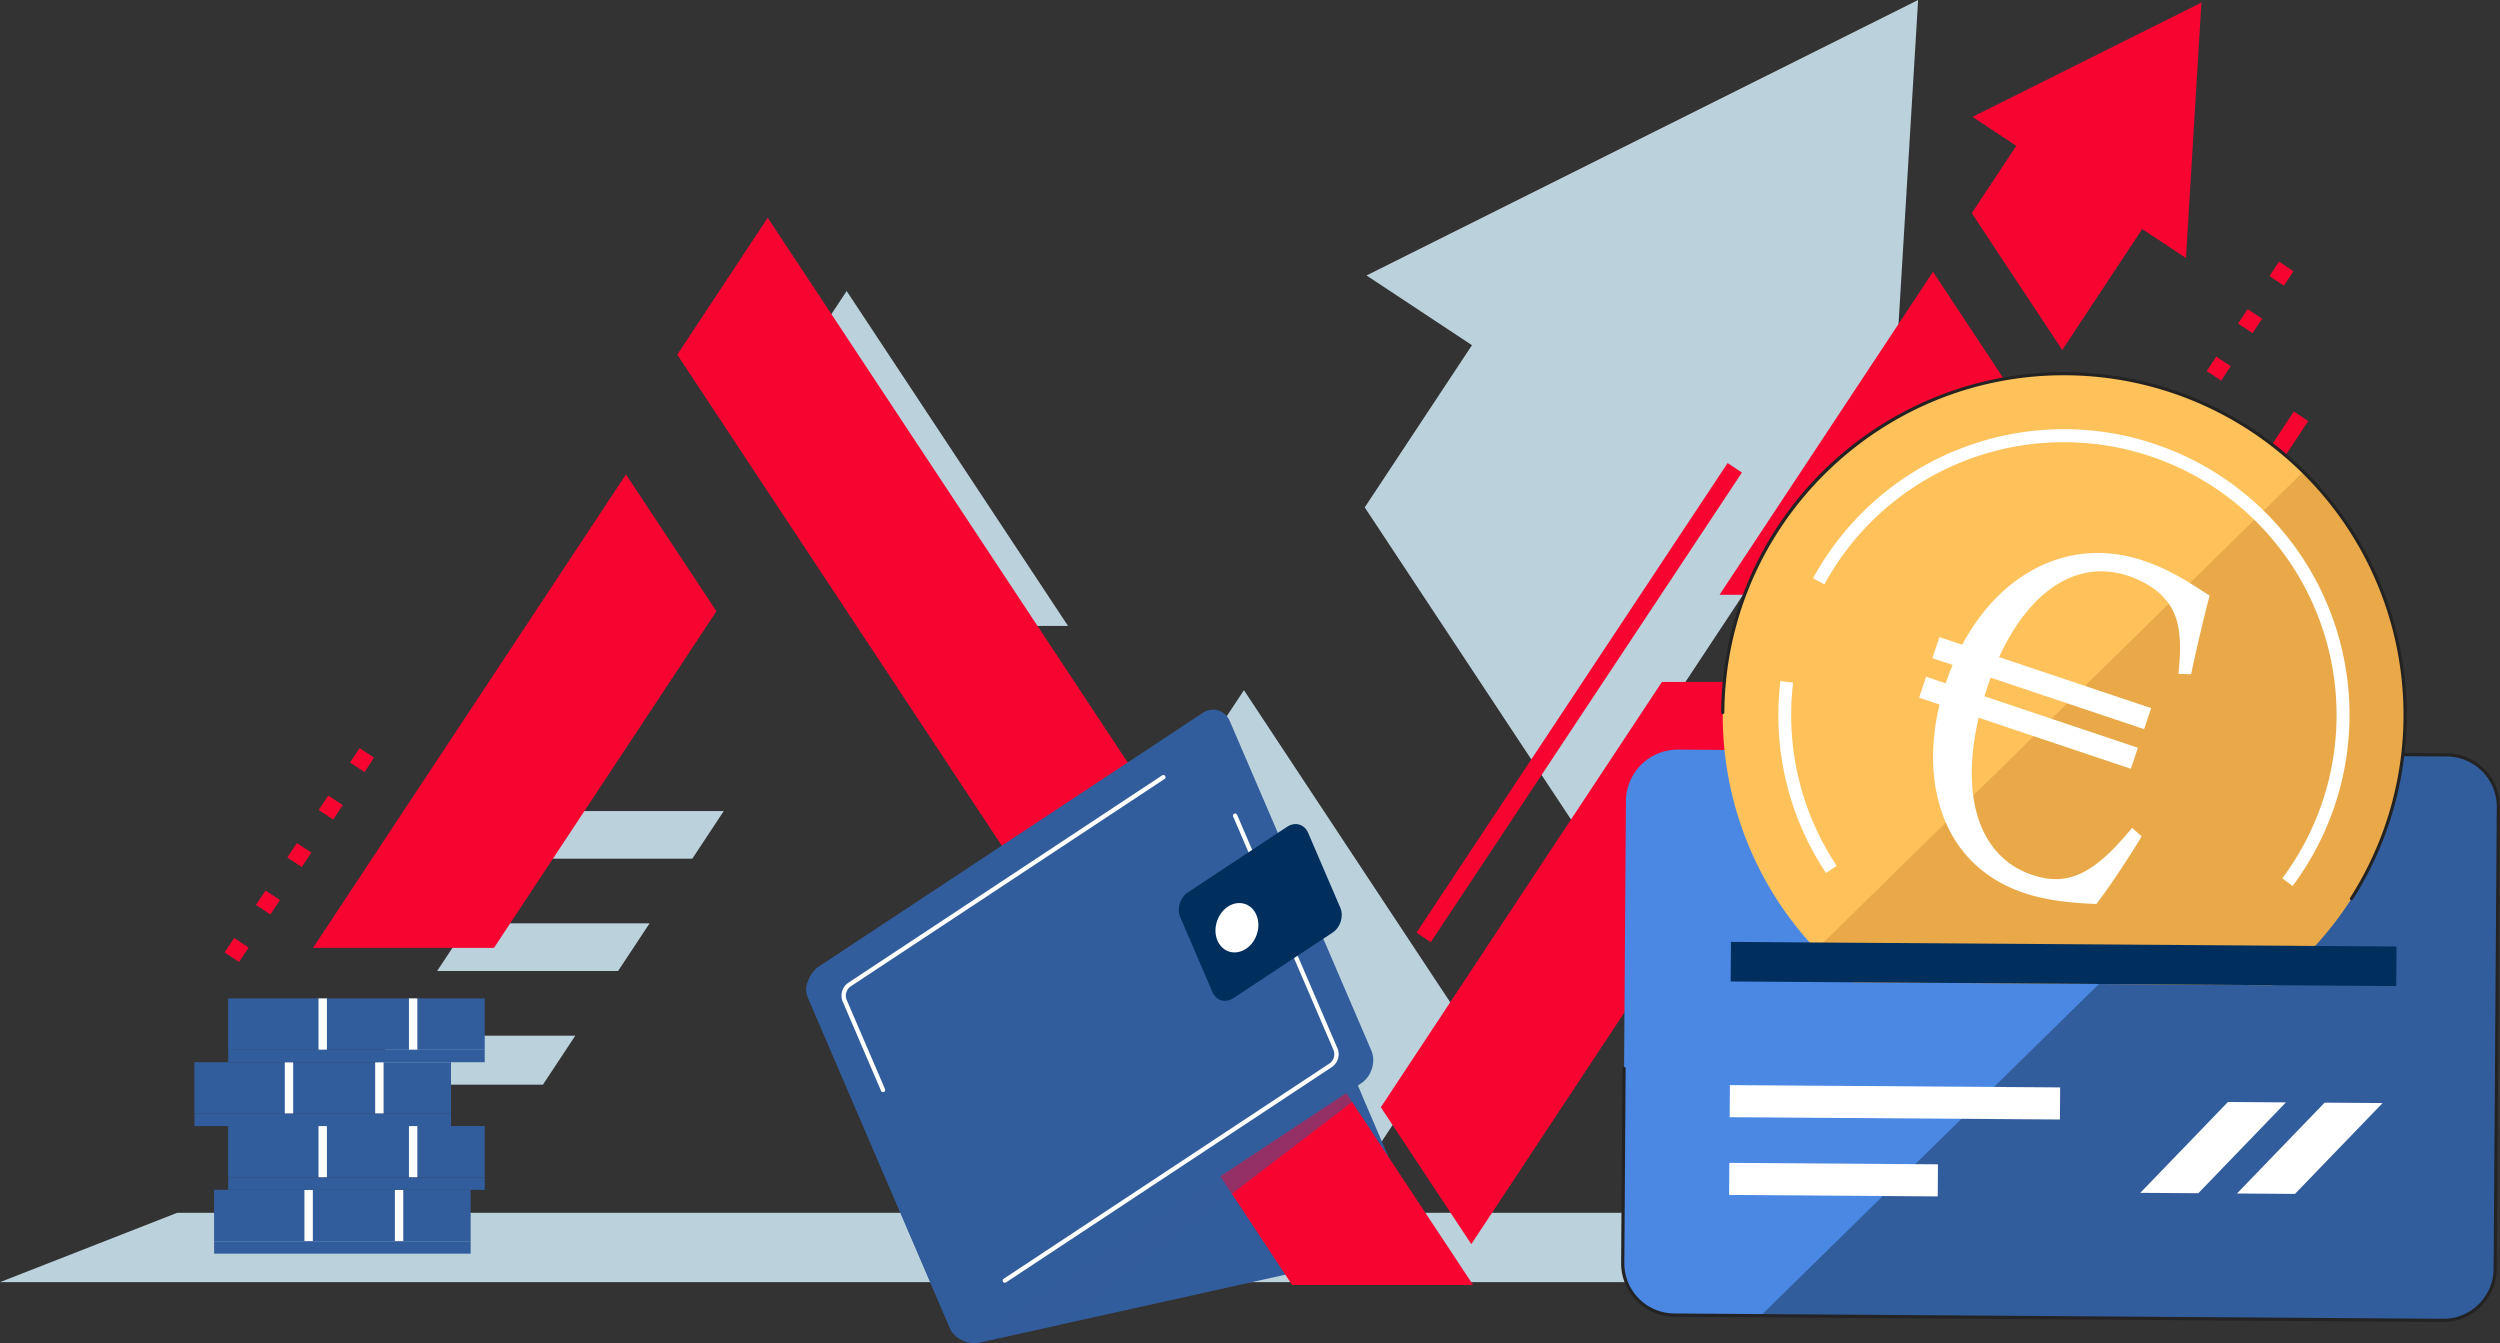 <svg width="322" height="173" fill="none" xmlns="http://www.w3.org/2000/svg"><rect width="100%" height="100%" fill="#333333" stroke="none"/><path d="M137.561 80.62 109.05 37.486 97.398 55.117l16.855 25.504h23.308Zm-86.767 52.776h23.304l-4.169 6.309H46.625l4.169-6.309Zm32.871-14.467-4.055 6.134H56.305l4.055-6.134h23.305Zm9.559-14.467-4.055 6.134H65.868l4.052-6.134h23.305Zm95.078 26.924-11.207 16.957H120.93l39.29-59.447 28.082 42.49ZM247.055 0l-71.051 35.479 13.585 8.982-.002.001-13.81 20.89 28.083 42.489 24.811-37.536v-.002l13.587 8.984L247.055 0Zm64.42 165.139H0l22.829-8.933h265.818l22.828 8.933Z" fill="#BBD1DC"/><path d="m222.515 59.644-40.07 60.483 1.845 1.223 40.07-60.484-1.845-1.222Zm72.932-6.641-21.545 32.595 1.854 1.226 21.545-32.595-1.854-1.226Zm-81.393 34.833-24.55 37.145-11.652 17.634 11.652 17.63 11.653-17.63 36.205-54.779h-23.308Zm34.918-52.829 11.652 17.634-15.842 23.967h-23.305l27.495-41.601Zm29.601-9.526-2.66 4.025-10.296 15.576-11.652-17.632 5.729-8.668 2.662-4.025 16.217 10.724Z" fill="#F70431"/><path d="M281.552 33.234 283.543.33l-29.484 14.722 27.493 18.18ZM80.626 61.101l11.651 17.63-28.651 43.352H40.32l40.306-60.982Z" fill="#F70431"/><path d="M27.575 159.872h23.823v-6.62H27.575v6.62Z" fill="#325D9C"/><path d="M27.573 159.872h11.986v-6.62H27.573v6.62Z" fill="#325D9C" style="mix-blend-mode:multiply" opacity=".22"/><path d="M51.401 159.872h9.22v-6.62h-9.22v6.62Z" fill="#325D9C"/><path d="M39.212 159.872h1.081v-6.62h-1.081v6.62Zm11.648 0h1.081v-6.62H50.86v6.62Z" fill="#fff"/><path d="M27.578 161.471H60.62v-1.599H27.578v1.599Zm1.809-9.818h23.824v-6.62H29.388v6.62Z" fill="#325D9C"/><path d="M29.39 151.653h11.985v-6.62H29.389v6.62Z" fill="#325D9C" style="mix-blend-mode:multiply" opacity=".22"/><path d="M53.214 151.653h9.22v-6.62h-9.22v6.62Z" fill="#325D9C"/><path d="M41.024 151.653h1.081v-6.62h-1.08v6.62Zm11.648 0h1.082v-6.62h-1.081v6.62Z" fill="#fff"/><path d="M29.39 153.254h33.044v-1.599H29.39v1.599Zm-4.346-9.818h23.823v-6.62H25.044v6.62Z" fill="#325D9C"/><path d="M25.042 143.436h11.985v-6.62H25.042v6.62Z" fill="#325D9C" style="mix-blend-mode:multiply" opacity=".22"/><path d="M48.87 143.436h9.22v-6.62h-9.22v6.62Z" fill="#325D9C"/><path d="M36.68 143.436h1.082v-6.62H36.68v6.62Zm11.645 0h1.081v-6.62h-1.081v6.62Z" fill="#fff"/><path d="M25.046 145.035H58.09v-1.599H25.046v1.599Zm4.341-9.82h23.824v-6.62H29.388v6.62Z" fill="#325D9C"/><path d="M29.39 135.215h11.985v-6.62H29.389v6.62Z" fill="#325D9C" style="mix-blend-mode:multiply" opacity=".22"/><path d="M53.214 135.215h9.22v-6.62h-9.22v6.62Z" fill="#325D9C"/><path d="M41.024 135.215h1.081v-6.62h-1.08v6.62Zm11.648 0h1.082v-6.62h-1.081v6.62Z" fill="#fff"/><path d="M29.39 136.814h33.044v-1.599H29.39v1.599Z" fill="#325D9C"/><path d="m28.926 122.674 1.863 1.232 1.231-1.864-1.863-1.231-1.23 1.863Zm4.039-6.113 1.863 1.231 1.231-1.863-1.862-1.231-1.232 1.863Zm4.04-6.116 1.862 1.231 1.231-1.863-1.862-1.231-1.231 1.863Zm4.042-6.115 1.863 1.231 1.231-1.863-1.862-1.231-1.232 1.863Zm4.036-6.115 1.862 1.231 1.231-1.863-1.862-1.231-1.231 1.863Zm231.062-38.19 1.863 1.231 1.231-1.863-1.863-1.231-1.231 1.863Zm4.039-6.115 1.863 1.231 1.231-1.863-1.863-1.231-1.231 1.863Zm4.039-6.115 1.863 1.231 1.231-1.863-1.863-1.231-1.231 1.863Zm4.043-6.116 1.863 1.23 1.231-1.862-1.863-1.231-1.231 1.863Zm4.039-6.115 1.863 1.231 1.231-1.863-1.863-1.231-1.231 1.863Z" fill="#F70431"/><path d="m105.631 125.262 54.837-12.167c1.487-.329 3.19.58 3.81 2.028l18.222 42.415c.623 1.45-.077 2.896-1.562 3.223l-33.253 7.386-11.078 2.456-10.494 2.329c-1.483.33-3.193-.578-3.816-2.027l-18.223-42.415c-.628-1.456.072-2.899 1.557-3.228Z" fill="#325D9C"/><path d="M189.735 165.505h-23.308l-32.548-49.246-1.883-2.849L87.23 45.679l11.654-17.632 56.419 85.363 1.882 2.849 32.55 49.246Z" fill="#F70431"/><path d="m105.631 125.262 54.837-12.167c1.487-.329 3.19.58 3.81 2.028l11.112 25.863-38.783 29.617-10.494 2.329c-1.483.33-3.193-.578-3.816-2.027l-18.223-42.415c-.628-1.456.072-2.899 1.557-3.228Z" fill="#325D9C" style="mix-blend-mode:multiply" opacity=".5"/><path d="m158.401 92.882 18.222 42.415c.623 1.449.044 3.342-1.294 4.224l-49.387 32.634c-1.339.884-2.928.426-3.551-1.022l-18.222-42.415c-.624-1.449-.045-3.342 1.294-4.226l49.387-32.634c1.339-.886 2.928-.426 3.551 1.024Z" fill="#325D9C"/><path d="M172.409 135.579a2.018 2.018 0 0 1-.87 1.862l-41.94 27.717a.29.29 0 0 1-.217.055.287.287 0 0 1-.187-.122.277.277 0 0 1 .098-.399l41.943-27.716a1.45 1.45 0 0 0 .528-1.715l-12.934-30.092a.282.282 0 0 1-.003-.213.275.275 0 0 1 .361-.156.291.291 0 0 1 .091.059.295.295 0 0 1 .062.09l12.931 30.092c.072.172.119.353.137.538Zm-22.293-35.507a.277.277 0 0 1-.122.259l-40.425 26.713a1.455 1.455 0 0 0-.528 1.715l4.948 11.513a.28.28 0 0 1-.252.388.278.278 0 0 1-.198-.078.276.276 0 0 1-.061-.09l-4.948-11.513a2.008 2.008 0 0 1 .733-2.4l40.422-26.713a.28.28 0 0 1 .431.206Z" fill="#fff"/><path d="m168.481 107.257 4.148 9.653c.472 1.097.033 2.53-.979 3.199l-12.798 8.456c-1.013.669-2.214.322-2.687-.775l-4.147-9.653c-.472-1.097-.034-2.53.979-3.199l12.798-8.458c1.012-.668 2.214-.32 2.686.777Z" fill="#002E5D"/><path d="M161.867 120.38c.586-1.687-.081-3.451-1.49-3.941-1.409-.49-3.026.48-3.612 2.166-.587 1.687.08 3.451 1.489 3.941 1.409.49 3.027-.48 3.613-2.166Z" fill="#fff"/><path d="m321.791 103.949-.41 59.491a6.672 6.672 0 0 1-6.718 6.628l-99.029-.681a6.677 6.677 0 0 1-6.626-6.72l.412-59.49a6.67 6.67 0 0 1 1.987-4.706 6.674 6.674 0 0 1 4.731-1.922l99.027.682a6.675 6.675 0 0 1 6.626 6.718Z" fill="#4A88E3"/><path d="m321.793 103.949-.41 59.491a6.673 6.673 0 0 1-6.719 6.628l-87.875-.608 73.74-72.332 14.646.1a6.675 6.675 0 0 1 6.618 6.721Z" fill="#325D9C"/><path d="M316.782 169.954a6.848 6.848 0 0 1-2.122.321l-99.028-.682a6.888 6.888 0 0 1-6.831-6.929l.17-25.054a.206.206 0 0 1 .412 0l-.17 25.054a6.476 6.476 0 0 0 6.422 6.512l99.027.681a6.472 6.472 0 0 0 6.512-6.423l.41-59.489a6.473 6.473 0 0 0-6.422-6.51l-82.236-.569a.207.207 0 1 1 0-.412l82.236.569a6.89 6.89 0 0 1 6.833 6.928l-.412 59.489a6.9 6.9 0 0 1-4.801 6.514Z" fill="#232323"/><path d="m265.347 140.059-42.538-.297-.029 4.132 42.538.297.029-4.132Zm-15.739 9.906-26.87-.188-.029 4.133 26.87.187.029-4.132Zm45.984 3.81-7.471-.053 11.288-11.7 7.469.051-11.286 11.702Zm-12.451-.087-7.469-.051 11.286-11.702 7.469.053-11.286 11.7Z" fill="#fff"/><path d="M309.779 92.386a43.972 43.972 0 0 1-17.114 34.508l-54.135-.373a44.113 44.113 0 0 1-4.598-4.216 43.786 43.786 0 0 1-12.044-30.527c.171-24.274 19.978-43.817 44.246-43.65a43.924 43.924 0 0 1 30.989 13.085 43.96 43.96 0 0 1 12.656 31.173Z" fill="#FFC15A"/><path d="M309.777 92.386a43.972 43.972 0 0 1-17.114 34.508l-54.135-.373a44.012 44.012 0 0 1-4.598-4.216l.924-.906 61.82-60.642a43.827 43.827 0 0 1 13.103 31.63Z" fill="#AF6215" style="mix-blend-mode:multiply" opacity=".25"/><path d="m295.285 114.115-1.321-.992a35.137 35.137 0 0 0 6.422-27.299 35.153 35.153 0 0 0-15.596-23.306 35.126 35.126 0 0 0-49.813 12.749l-1.45-.792a36.79 36.79 0 0 1 38.161-18.728 36.783 36.783 0 0 1 30.343 29.775 36.795 36.795 0 0 1-6.746 28.593Zm-60.098-1.676a36.607 36.607 0 0 1-6.131-20.612c.01-1.372.095-2.742.256-4.105l1.64.194a35.381 35.381 0 0 0-.244 3.918c-.06 7 1.982 13.858 5.862 19.685l-1.383.92Z" fill="#fff"/><path d="M274.62 106.62c-4.565 5.533-7.956 7.716-12.832 6.081-6.861-2.301-9.324-10.004-6.936-20.257l19.6 6.572.907-2.707-19.765-6.628a44.565 44.565 0 0 1 .801-2.398l19.766 6.628.908-2.707-19.584-6.568c3.746-8.192 9.785-12.762 16.689-10.45 1.817.61 3.628 1.704 4.615 2.897 1.991 2.151 2.265 5.139 1.797 9.71l1.63.052c.681-3.303 1.624-7.226 2.384-10.147-1.471-.852-4.428-3.11-8.546-4.49-9.225-3.094-18.222 1.282-23.321 10.837l-2.936-.985-.908 2.707 2.611.875c-.32.764-.617 1.553-.892 2.368l-2.522-.852-.906 2.707 2.634.884c-2.486 10.297.431 20.76 10.93 24.281 3.633 1.217 7.745 1.325 9.258 1.408 1.377-1.729 4.152-5.883 5.843-8.708l-1.225-1.11Z" fill="#fff"/><path d="M302.924 115.953a.216.216 0 0 1-.17-.024.206.206 0 0 1-.059-.055.203.203 0 0 1-.032-.074.2.2 0 0 1 .028-.155 43.76 43.76 0 0 0-14.369-61.084 43.737 43.737 0 0 0-22.188-6.225c-24.115-.17-43.871 19.322-44.038 43.437a.205.205 0 0 1-.061.146.204.204 0 0 1-.291 0 .204.204 0 0 1-.06-.146 44.158 44.158 0 0 1 36.46-43.171 44.14 44.14 0 0 1 37.807 11.195 44.17 44.17 0 0 1 13.786 36.949 44.154 44.154 0 0 1-6.699 19.118.219.219 0 0 1-.114.089Z" fill="#232323"/><path d="m308.67 121.91-.035 5.096-15.975-.112-54.135-.373-15.615-.108.036-5.098 10.135.07 1.772.014 63.322.437 10.495.074Z" fill="#002E5D"/></svg>